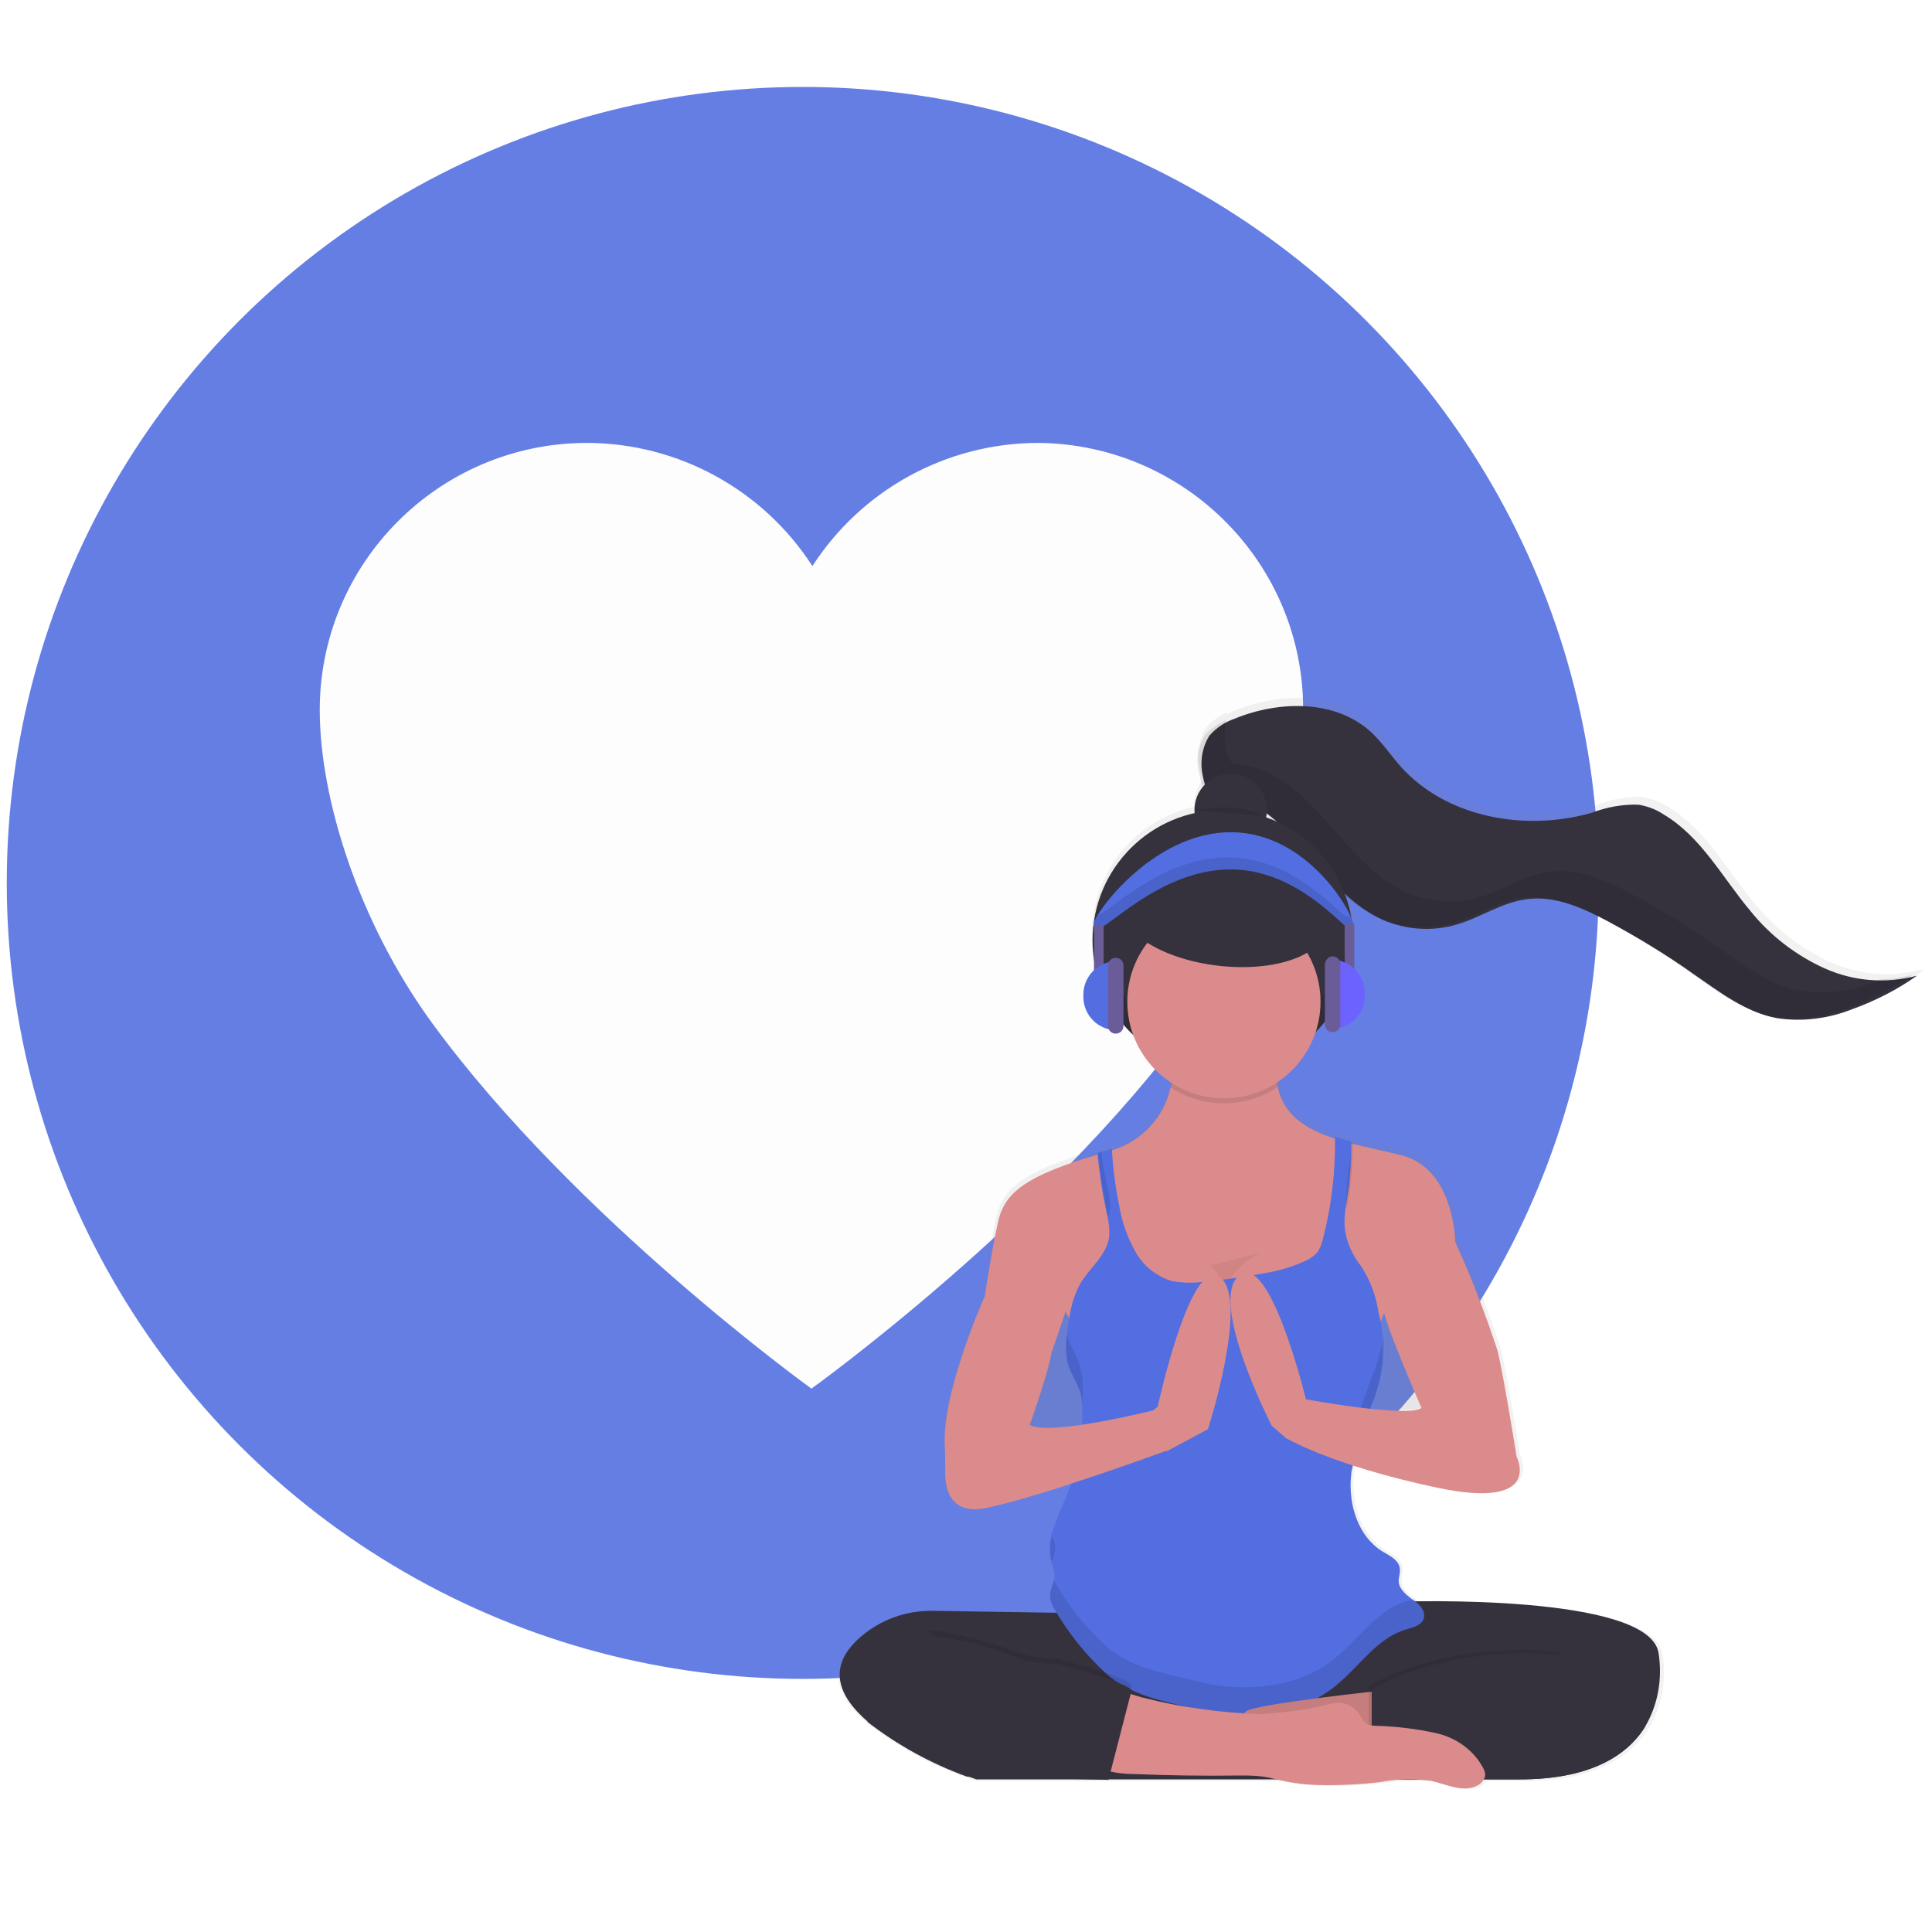 <svg xmlns="http://www.w3.org/2000/svg" viewBox="0 0 400 400" enable-background="new 0 0 400 400"><style type="text/css">.st0{fill:#657EE4;} .st1{fill:#FDFDFD;} .st2{fill:url(#SVGID_1_);} .st3{fill:url(#SVGID_2_);} .st4{fill:url(#SVGID_3_);} .st5{fill:#DB8B8B;} .st6{fill:#35323E;} .st7{opacity:0.1;enable-background:new ;} .st8{opacity:5.000000e-02;enable-background:new ;} .st9{fill:#526EE0;} .st10{opacity:0.1;} .st11{fill:#6A5C99;} .st12{fill:#6C63FF;}</style><ellipse id="Ellipse_738" class="st0" cx="166.2" cy="182.8" rx="164.8" ry="164.8"/><path id="Path_1601_1_" class="st1" d="M215.2 91.7h-.5c-18.8.1-36.3 9.7-46.5 25.5-10.2-15.8-27.7-25.4-46.5-25.5h-.5c-30.4.2-55 24.9-55 55.3 0 18.1 7.9 43.8 23.4 65 29.5 40.3 78.4 75.5 78.4 75.5s49-35.2 78.4-75.5c15.5-21.2 23.4-46.9 23.4-65 .1-30.2-24.3-54.9-54.6-55.3z"/><linearGradient id="SVGID_1_" gradientUnits="userSpaceOnUse" x1="285.959" y1="635.091" x2="285.959" y2="409.074"><stop offset="0" stop-color="#808080" stop-opacity=".251"/><stop offset=".54" stop-color="#808080" stop-opacity=".122"/><stop offset="1" stop-color="#808080" stop-opacity=".102"/></linearGradient><path class="st2" d="M397 201l.5-.3c-2.3.7-4.6 1-7 1-4-.1-7.9-.9-11.6-2.5-6-2.8-11.3-6.9-15.5-12-5.9-7-10.3-15.6-18.1-20.2-1.6-1-3.4-1.7-5.3-2-3.3-.1-6.7.5-9.8 1.8-13.9 4-30.3 1.1-39.9-9.8-2-2.3-3.7-4.9-6-7-7.4-6.9-19.2-6.7-28.6-2.9-.6.2-1.1.5-1.7.8l.1-.4c-1.7.7-3.2 1.8-4.4 3.2-1.5 2.4-2 5.3-1.3 8.1.1.9.3 1.7.7 2.6-1.2 1.4-1.8 3.1-1.8 4.9v.7c-11.3 2.5-19.8 12-21.1 23.5v-.2c-.1 1-.2 1.9-.2 2.9v.4c0 7.4 3 14.5 8.4 19.7 1.5 4.2 4.3 7.7 8 10.1l-.2.9c-1.4 6.1-6 11-12 12.8l-.9.3-1.5.4-.6.2c-15.2 4.4-19.5 8-20.9 13.8-1.1 4.8-2.5 13.5-3 16.9-1.1 2.5-8.6 20.2-8 30.4.1 1.8.1 3.5.1 5.3-.1 3.6.9 9.3 8.5 7.8 4.3-.9 11.1-2.9 17.8-5.1-.4 1.2-.8 2.4-1.3 3.5-1.1 2.4-2.1 4.8-2.8 7.3v.1l-.1.3v.2c0 .1 0 .2-.1.3v.2c0 .1 0 .3-.1.4 0 .1 0 .4-.1.5v2.7l.1.3v.2l.1.3c0 .1 0 .2.1.3.3.7.5 1.5.7 2.3 0 .4 0 .9-.1 1.3l-.1.3v.1l-.2.7-.1.4v.4l-.1.4v1c.1 1 .5 2 1 2.8.1.2.2.4.4.6l-25.9-.4c-5.5-.1-10.8 1.8-15 5.3-7.5 6.4-4.6 12.7 1.3 17.8 6.3 4.8 13.2 8.7 20.7 11.4 1.2.5 2 .7 2 .7h63.6l.9.2c2.9.5 5.9.8 8.8.8 3.6 0 7.2-.2 10.8-.6 1.1-.1 2.2-.3 3.2-.4h6.8l.6.1c3.2.7 6.4 2.4 9.4 1.1.6-.3 1.1-.7 1.5-1.2h7.6c14.1 0 22.1-4.6 26.1-11 2.7-4.6 3.7-10 2.8-15.3-1.5-10.7-39.1-11-50.5-10.9l-.5-.4c-1.3-1-2.9-2.1-3-3.8-.1-1 .4-2 .2-3-.3-1.7-2.2-2.5-3.6-3.5-5-3.1-7-9.6-6.5-15.5 0-.4.1-.8.1-1.1l.1-.9v-.3c5.8 1.8 11.6 3.4 17.6 4.6 22.3 4.7 16.6-6.5 16.6-6.5s-2.5-15.9-4-22c-2.5-7.6-5.3-15.1-8.6-22.4l-.2-.4c-.1-2-.8-15.8-11.5-18.5-3.2-.8-6.6-1.5-9.9-2.3l-.2-.1c-1.1-.3-2.2-.6-3.2-.9-5.9-1.9-10.7-4.8-12-10.6-.1-.3-.1-.6-.2-1 3.8-2.5 6.6-6.2 8-10.5 5-5.1 7.9-12 7.9-19.1v-.4c0-1 0-1.9-.2-2.9v.2c-.2-2.1-.7-4.1-1.4-6 2.1 1.9 4.4 3.4 6.9 4.6 3 1.4 6.3 2 9.6 2 2.1 0 4.2-.2 6.3-.8 5-1.4 9.5-4.6 14.7-5.3.7-.1 1.3-.1 2-.1 5.2.5 10.3 2.2 14.8 4.9 6 3.2 11.8 6.8 17.3 10.7 5.5 3.9 11 8.2 17.6 9.4 1.5.3 3 .4 4.4.4 4.1 0 8.2-.8 12.1-2.3 4.8-1.7 9.3-4.1 13.5-7-.6-.1-1 .1-1.4.2z"/><linearGradient id="SVGID_2_" gradientUnits="userSpaceOnUse" x1="218.631" y1="324.252" x2="218.631" y2="299.646"><stop offset="0" stop-color="#808080" stop-opacity=".251"/><stop offset=".54" stop-color="#808080" stop-opacity=".122"/><stop offset="1" stop-color="#808080" stop-opacity=".102"/></linearGradient><path class="st3" d="M213.1 294.8s4.6-12.7 4.6-15.9l2.8-8.1 1 1.7-.3 1.7s-.2 1-.2 1.6l-.2 1.6v3.2c0 .2 0 .4.1.6 0 .2.1.5.2.7v.1c.5 2 1.7 3.8 2.4 5.7.1.2.1.4.2.5l.1.2.1.4.1.3.1.4v.2c0 .2 0 .4.1.6.1 1.1.2 2.3.1 3.4v1c-5 .8-9.6 1.1-11.2.1z"/><linearGradient id="SVGID_3_" gradientUnits="userSpaceOnUse" x1="3.324" y1="395.642" x2="3.324" y2="395.425" gradientTransform="matrix(94.553 0 0 -95.21 -24.764 37915.984)"><stop offset="0" stop-color="#808080" stop-opacity=".251"/><stop offset=".54" stop-color="#808080" stop-opacity=".122"/><stop offset="1" stop-color="#808080" stop-opacity=".102"/></linearGradient><path class="st4" d="M287.1 271.2c1.1 4.7 7.8 20 7.8 20-1.2.9-5.9.7-10.7.2l.3-.7.1-.4.2-.6c.1-.4.3-.8.5-1.2l.3-.8v-.1l.3-.9.1-.3.1-.5c0-.1 0-.2.1-.3l.1-.5v-.5l.1-.6v-.3c0-.1 0-.3.1-.4l.2-1.2v-5.2c0-.3 0-.6-.1-.9v-.3c-.1-.9-.2-1.8-.4-2.7l.9-1.8z"/><path id="Path_1605_1_" class="st5" d="M301.3 257.4l-14.3 13.3-1.1 2.8-.7 1.9-60.4 2.9-3.2-5.1-1-1.6-2.8 8.2-14.3-8.9s1.8-12.2 3.2-18.2c1.4-5.8 5.7-9.3 20.7-13.7l.6-.2 1.5-.4.9-.3c5.9-1.8 10.5-6.7 11.9-12.7 1-3.7 1.2-7.5.7-11.3 0 0 22-7 21.3 7-.1 1.4 0 2.9.3 4.2 1.3 5.8 6.1 8.6 11.9 10.5 1 .3 2.1.6 3.2.9l.2.1c3.3.8 6.7 1.5 9.9 2.3 11.5 2.6 11.5 18.3 11.5 18.3z"/><path id="Path_1606_1_" class="st6" d="M250.4 152.3c1.4-1.6 3.2-2.8 5.2-3.5 9.3-3.8 21-4 28.4 2.9 2.2 2.1 3.9 4.6 5.9 6.9 9.5 10.7 25.8 13.6 39.6 9.7 3.1-1.2 6.4-1.8 9.7-1.7 1.9.3 3.7 1 5.2 2 7.8 4.6 12.2 13.1 18 20 4.1 5.1 9.4 9.2 15.4 11.9 6 2.7 12.8 3.2 19.1 1.5-4.1 2.9-8.6 5.2-13.3 6.9-5 2-10.4 2.7-15.7 1.9-6.5-1.2-12-5.5-17.5-9.3-5.5-3.9-11.3-7.4-17.2-10.6-5.4-2.9-11.3-5.6-17.3-4.7-5.1.7-9.6 3.9-14.6 5.3s-10.3 1-15.1-1.1c-12.8-5.8-18.6-22.9-32.3-26.1-3.5-.8-4.1.4-4.9-3.8-.6-2.9-.1-5.8 1.4-8.2z"/><path id="Path_1607_1_" class="st7" d="M388.4 203.2c-5 2-10.4 2.7-15.7 1.9-6.5-1.2-12-5.5-17.5-9.3-5.5-3.9-11.3-7.4-17.2-10.6-5.4-2.9-11.3-5.6-17.3-4.7-5.1.7-9.6 3.9-14.6 5.3s-10.3 1-15.1-1.1c-12.8-5.8-18.6-22.9-32.3-26.1-3.5-.8-4.1.4-4.9-3.9-.4-1.9-.3-3.8.1-5.6-1.7.7-3.2 1.7-4.4 3.1-1.5 2.4-2 5.3-1.2 8 .7 4.3 1.4 3 4.9 3.8 13.7 3.2 19.5 20.3 32.3 26.1 4.7 2.1 10.1 2.5 15.1 1.1s9.4-4.6 14.6-5.3c6-.8 12 1.9 17.3 4.7 5.9 3.2 11.7 6.7 17.2 10.6 5.4 3.8 10.9 8.1 17.4 9.3 5.3.8 10.7.1 15.7-1.9 4.7-1.7 9.2-4 13.4-6.9-2.2.7-4.6 1-6.9 1l-.9.5z"/><circle id="Ellipse_744_1_" class="st6" cx="253.2" cy="194.7" r="27"/><path id="Path_1608_1_" class="st7" d="M253.2 215.6c-13.8 0-25.4-10.4-26.8-24.1-.1.9-.2 1.9-.2 2.8-.2 14.9 11.7 27.2 26.6 27.4s27.2-11.7 27.4-26.6v-.8c0-1-.1-1.9-.2-2.8-1.4 13.7-13 24.1-26.8 24.1z"/><path id="Path_1609_1_" class="st7" d="M264.6 225c-6.7 4.5-15.5 4.6-22.3.1 1-3.7 1.2-7.5.7-11.3 0 0 22-7 21.3 7-.1 1.4 0 2.8.3 4.2z"/><circle id="Ellipse_745_1_" class="st5" cx="253.4" cy="207.4" r="20"/><path id="Path_1610_1_" class="st8" d="M250.6 262c1 1 1.8 2.2 2.5 3.5 1.2 2 1.4 4.4.7 6.6-.7-2.7-.2-5.5 1.3-7.8 1.6-2.2 3.7-4 6.2-5"/><path id="Path_1611_1_" class="st6" d="M340.6 357.5c-3.9 6.3-11.9 10.9-25.9 10.9h-112.6s-.7-.3-2-.7c-7.4-2.7-14.3-6.5-20.5-11.3-5.9-5.1-8.7-11.3-1.3-17.6 4.1-3.5 9.4-5.4 14.9-5.3l37.9.6 59-2.5s51.5-1.8 53.3 10.7c.8 5.3-.1 10.6-2.8 15.2z"/><path id="Path_1612_1_" class="st9" d="M294.7 335.3c-.6 1.3-2.3 1.7-3.7 2.1-5.8 1.7-9.4 7.4-14.1 11.3-2.3 2-5 3.5-7.9 4.6-6.6 2.2-13.8 2.5-20.6.7-6.8-1.6-14.5-2.9-19.6-7.7-4.1-3.8-7.6-8.2-10.4-13-.6-.8-.9-1.8-1-2.8v-.9c0-.1 0-.2.1-.3 0-.1 0-.2.1-.3l.1-.3.4-1.2.1-.4c.1-.4.2-.9.1-1.3-.1-.8-.3-1.5-.6-2.3 0-.1 0-.2-.1-.3l-.1-.3-.1-.6-.1-.6v-2c0-.3.1-.7.2-1l.1-.6c0-.1 0-.2.1-.3v-.1c.8-2.5 1.7-4.9 2.8-7.2 2.2-5.3 3.5-10.9 3.6-16.7 0-1.1 0-2.3-.1-3.4v-.4c0-.1-.1-.4-.1-.6l-.1-.6c0-.2-.1-.3-.1-.4 0-.1-.1-.4-.2-.5-.6-2-1.9-3.7-2.4-5.7l-.2-.7-.1-.6v-.2c0-.3-.1-.6-.1-1v-2c0-.3 0-.5.1-.8l.1-.8.2-1.5c.1-.5.2-1.1.3-1.7.3-2.5 1.1-5 2.3-7.2 1.9-3.2 5.3-5.7 5.9-9.4.2-1.5 0-3-.3-4.4l-.2-.9c-.9-4.1-1.5-8.2-1.9-12.3l.6-.2 1.5-.4.9-.3c.2 4.2.8 8.3 1.6 12.3.6 3.2 1.7 6.3 3.3 9.1 1.6 2.9 4.3 5 7.4 6 2.1.4 4.3.5 6.4.2 4.3-.4 8.6-1 12.9-1.8 3.1-.5 6.1-1.4 9-2.8.7-.4 1.4-.9 1.9-1.5.6-.8 1-1.8 1.2-2.8 1.8-6.9 2.6-14 2.5-21.1 1 .3 2.1.6 3.2.9l.2.1-.1 3.5-.1 2.1-.1 1.2-.1.9v.3l-.1 1-.2 1.4-.1.6-.4 2.7c-.2 1.3-.3 2.7-.2 4 .3 3 1.6 5.8 3.5 8.2 1.8 2.8 3 6 3.5 9.4l.4 1.7c.2.9.3 1.8.4 2.7v6.1c0 .2 0 .4-.1.5 0 .2-.1.4-.1.7s-.1.4-.1.7l-.2 1.2c-.1.5-.2 1-.4 1.5l-.1.5-.5 1.7-2.2 5.8c-.1.3-.2.6-.3 1-.1.4-.2.6-.3.9l-.3 1s-.2.6-.3 1l-.6 2-.1.6c0 .1 0 .2-.1.3 0 .1 0 .2-.1.3-.1.4-.2.8-.3 1.3l-.1.5c-.1.4-.1.7-.2 1 0 .4-.1.8-.1 1.1-.5 5.8 1.5 12.3 6.5 15.4 1.5.9 3.3 1.7 3.6 3.4.2 1-.3 2-.2 3 .2 1.6 1.7 2.7 3 3.7 1.5.9 2.7 2.5 2.1 4z"/><g id="Group_3201_1_" class="st10"><path id="Path_1613_1_" d="M279.888 299.903c-.1 1.5-.1 3.1.1 4.6 1-5.4 2.7-10.6 4.8-15.7 1.5-4.1 2-8.4 1.6-12.7-.2 2.4-.8 4.7-1.6 7-2 5.5-4.4 11-4.9 16.8z"/><path id="Path_1614_1_" d="M280.088 236.503l-.1 3.5-.1 2.1-.1 1.2-.1.9v.3l-.1 1-.2 1.4-.1.6-.4 2.7c-.1-.6-.2-1.1-.2-1.7.1-2.9.4-5.8.9-8.7l.3-3.3h.2z"/><path id="Path_1615_1_" d="M223.588 288.103c.3.8.4 1.7.5 2.6.1-.8.1-1.6.1-2.3.1-2-.1-4-.7-5.9-.6-2-1.9-3.7-2.4-5.7l-.1-.5c-.4 2-.3 4.1.1 6.2.6 1.9 1.8 3.7 2.5 5.6z"/><path id="Path_1616_1_" d="M292.788 331.103c-.6.2-1.2.4-1.8.5-5.8 1.7-9.4 7.4-14.1 11.3-2.3 2-5 3.5-7.9 4.6-6.6 2.2-13.8 2.4-20.6.7-6.8-1.6-14.5-2.9-19.6-7.6-4.1-3.8-7.6-8.2-10.4-13l-.2-.4c-.4 1.1-.7 2.2-.8 3.3.1 1 .5 2 1 2.8 2.8 4.8 6.3 9.2 10.4 13 5.1 4.7 12.8 6.1 19.6 7.7 6.8 1.8 13.9 1.6 20.6-.7 2.9-1.1 5.5-2.6 7.9-4.6 4.7-3.9 8.3-9.6 14.1-11.3 1.4-.4 3.1-.7 3.7-2.1.6-1.5-.6-3.1-1.9-4.2z"/><path id="Path_1617_1_" d="M218.488 320.203c-.1-.8-.3-1.5-.6-2.2-.5 1.8-.5 3.6-.1 5.4.4-1 .6-2.1.7-3.2z"/><path id="Path_1618_1_" d="M229.788 250.703c-.1.5-.2.9-.3 1.3l-.2-.9c-.9-4.1-1.5-8.2-1.9-12.3l.6-.2c.3 2.3.7 4.6 1.2 6.8.5 1.7.7 3.5.6 5.3z"/></g><path id="Path_1619_1_" class="st5" d="M207.8 265.8l-4.1 3s-8.7 19.5-8.1 30.5c.1 1.7.1 3.5.1 5.2-.1 3.5.9 9.3 8.5 7.7 10.7-2.1 37.2-11.8 37.2-11.8l-1.8-8.6s-22.5 5.7-26.4 3.2c0 0 5.2-14.5 4.5-16.3-.7-1.6-9.9-12.9-9.9-12.9z"/><path id="Path_1620_1_" class="st5" d="M299 251.9l2.5 5.7c3.3 7.2 6.1 14.6 8.6 22.2 1.4 6.1 3.9 21.8 3.9 21.8s5.7 11.1-16.5 6.4c-22.2-4.7-31.5-10.4-31.5-10.4l4.3-7.9s21.1 3.9 24 1.8c0 0-8.6-19.7-7.9-21.1.8-1.3 12.6-18.5 12.6-18.5z"/><path id="Path_1621_1_" class="st5" d="M236.1 294.4l3.6-3.2s6.8-31.5 12.9-26.8c6.1 4.7-2.5 31.5-2.5 31.5l-8.6 4.6-5.4-6.1z"/><path id="Path_1622_1_" class="st5" d="M272.5 292.3l-2.1-2.5s-7.5-31.1-13.9-25.7c-6.4 5.4 6.8 31.1 6.8 31.1l2.9 2.5 5.7-1.4.6-4z"/><path id="Path_1623_1_" class="st5" d="M287.2 349.9s-26.9 2.8-29.2 4.4c-2.3 1.6-.9 11.6-.9 11.6l35.4-2.1-5.3-13.9z"/><path id="Path_1624_1_" class="st7" d="M287.2 349.9s-26.9 2.8-29.2 4.4c-2.3 1.6-.9 11.6-.9 11.6l35.4-2.1-5.3-13.9z"/><path id="Path_1625_1_" class="st7" d="M333.2 357.9c-3.9 6.3-5.2 9.8-19.1 9.8h-30.7v-18.6l3.9-2.1c11.2-4.6 23.4-6.3 35.4-5l10.5 15.9z"/><path id="Path_1626_1_" class="st6" d="M340.6 357.5c-3.9 6.3-11.9 10.9-25.9 10.9h-30.7v-18.6l3.9-2.1c11.2-4.6 23.4-6.3 35.4-5l17.3 14.8z"/><path id="Path_1627_1_" class="st5" d="M274.2 353.1c1.2-.4 2.5-.6 3.8-.5 1.6.3 2.9 1.3 3.7 2.7.3.6.6 1.1 1.1 1.5.5.3 1.1.5 1.8.5 4.2.1 8.5.6 12.6 1.5 4.2.9 7.9 3.5 9.9 7.3.2.4.4.9.4 1.4-.1 1-.9 1.9-1.9 2.3-2.9 1.3-6.2-.4-9.3-1.1-3.6-.5-7.2-.4-10.8.3-3.5.4-7.1.6-10.7.6-2.9 0-5.9-.2-8.7-.8-1.6-.3-3.2-.8-4.8-1-1.6-.2-3.1-.2-4.7-.2-7.2.1-14.5 0-21.7-.3-2.3 0-4.6-.3-6.8-1-.5-.1-.9-.4-1.1-.8-.2-.3-.2-.7-.2-1-.2-3.5.5-7 2-10.1.5-1 1.5-3.4 2.6-3.9s4 .7 5.3 1c7.9 2 16 3.1 24.1 3.4 4.6-.3 9.1-.8 13.4-1.8z"/><path id="Path_1628_1_" class="st7" d="M234.3 348.8l-4.8 18.6-29.4-.7c-4.2-1.6 6.4-6.1 0-11.6l-7.7-17.7c5.5.8 10.9 2.1 16.1 3.9 3.3 1.4 6.8 2.2 10.4 2.1 0 0 14 3.6 15.4 5.4z"/><path id="Path_1629_1_" class="st6" d="M234.3 349.9l-4.8 18.6-29.4-.7c-7.4-2.7-14.3-6.5-20.5-11.3l12.8-18c5.5.8 10.9 2.1 16.1 3.9 3.3 1.4 6.8 2.2 10.4 2.1 0 0 13.9 3.6 15.4 5.4z"/><ellipse id="Ellipse_746_1_" transform="matrix(.118 -.993 .993 .118 35.164 418.755)" class="st6" cx="253.3" cy="189.6" rx="10.4" ry="21.4"/><circle id="Ellipse_747_1_" class="st6" cx="254.8" cy="167.7" r="7.5"/><path id="Path_1630_1_" class="st7" d="M247.3 167.7s9.4-1.8 14 1.2l-14-1.2z"/><path id="Path_1631_1_" class="st9" d="M280.2 191.4c0 .6-.4 1.3-1.9.1-3.6-3.2-12-11.5-23.5-11.5-12 0-21.7 8.6-25.9 11.5-1.4 1-2.5.5-2.5-.1 0-2.1 12.3-19.1 28.4-19.1s25.4 17 25.4 19.1z"/><path id="Path_1632_1_" class="st7" d="M279.5 189.4c-.2.4-.7.6-1.8-.4-3.6-3.2-12-11.5-23.5-11.5-12 0-21.7 8.6-25.9 11.5-.3.2-.6.4-1 .5-.4.6-.7 1.2-.8 1.9 0 .5 1 1.1 2.5.1 4.3-3 14-11.5 25.9-11.5 11.5 0 19.8 8.3 23.5 11.5 1.4 1.2 1.9.5 1.9-.1-.2-.7-.5-1.4-.8-2z"/><path id="Rectangle_1371_1_" class="st11" d="M278.4 191.3h2v11.4h-2z"/><path id="Path_1633_1_" class="st12" d="M275.7 198.7c3.8 0 6.9 3.1 6.9 6.9v.5c0 3.8-3.1 6.9-6.9 6.9v-14.3z"/><path id="Rectangle_1372_1_" class="st11" d="M275.9 198c.9 0 1.6.7 1.6 1.6v12.5c0 .9-.7 1.6-1.6 1.6-.9 0-1.6-.7-1.6-1.6v-12.5c.1-.9.8-1.6 1.6-1.6z"/><path id="Rectangle_1373_1_" class="st11" d="M226.5 191.5h2v11.4h-2z"/><path id="Path_1634_1_" class="st9" d="M231.2 213.3c-3.8 0-6.9-3.1-6.9-6.9v-.5c0-3.8 3.1-6.9 6.9-6.9v14.3z"/><path id="Rectangle_1374_1_" class="st11" d="M231 198.3c.9 0 1.6.7 1.6 1.6v12.5c0 .9-.7 1.6-1.6 1.6-.9 0-1.6-.7-1.6-1.6v-12.5c0-.9.7-1.6 1.6-1.6z"/></svg>